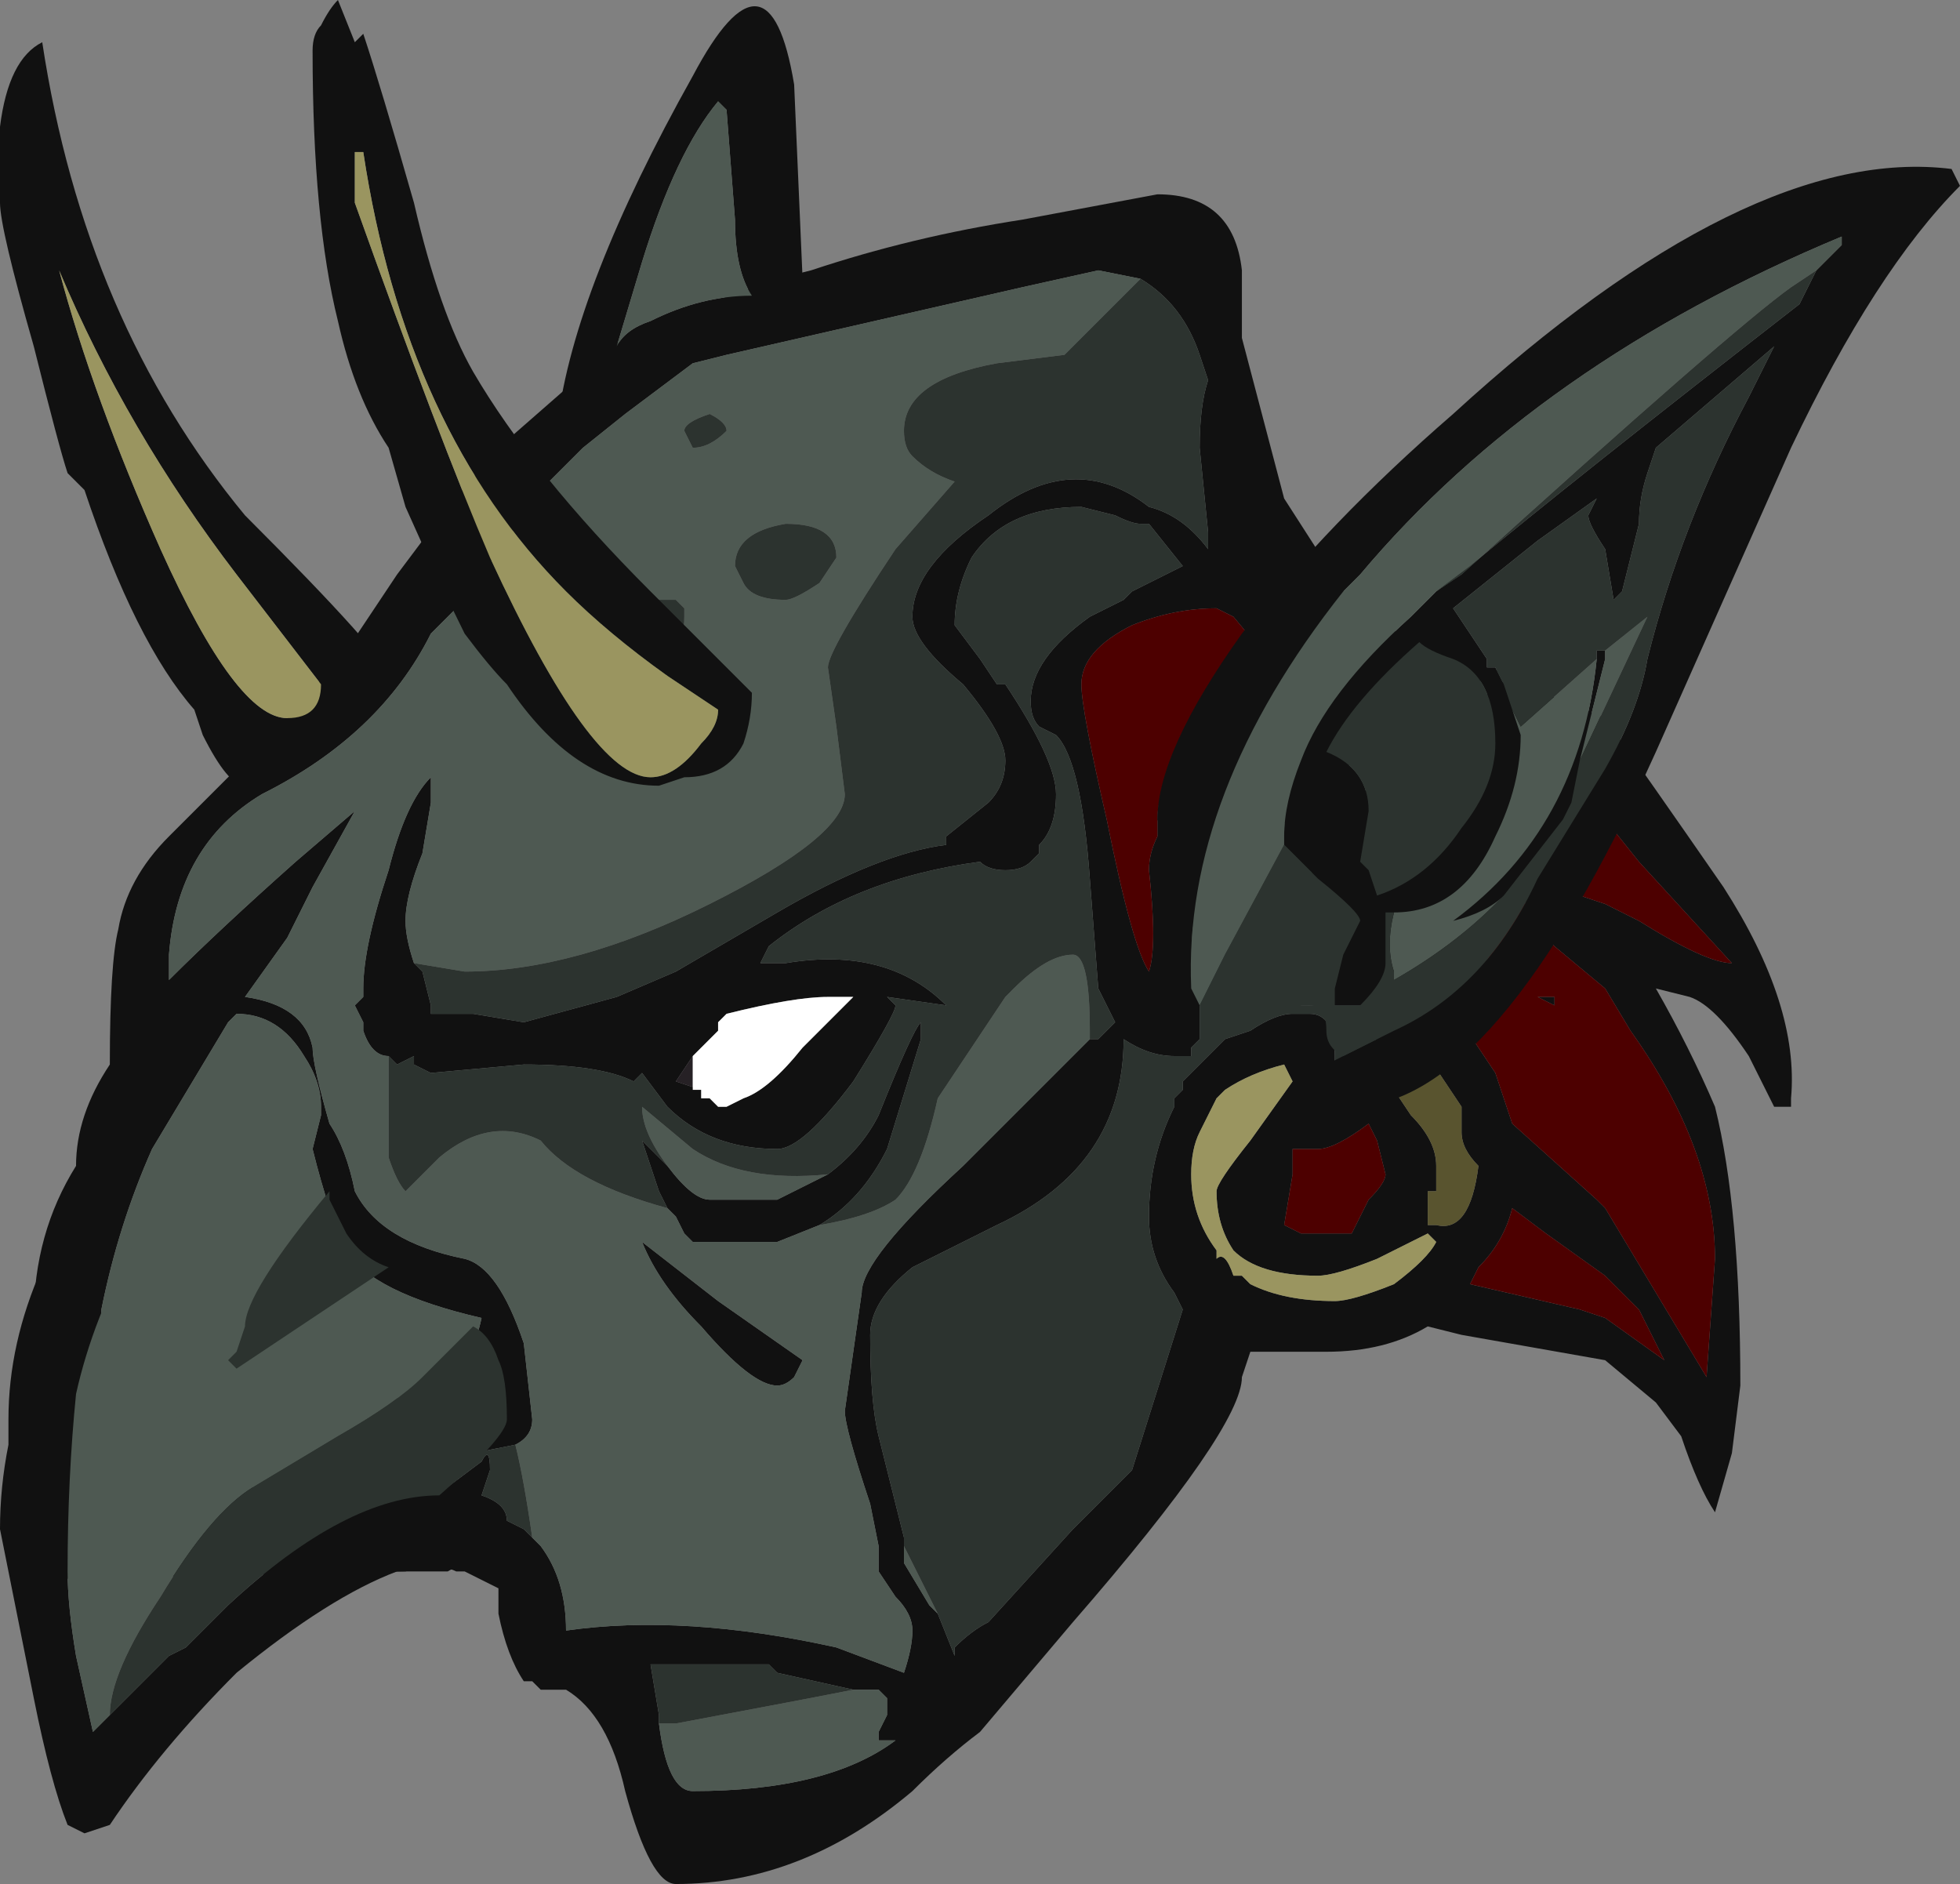 <?xml version="1.0" encoding="UTF-8" standalone="no"?>
<svg xmlns:ffdec="https://www.free-decompiler.com/flash" xmlns:xlink="http://www.w3.org/1999/xlink" ffdec:objectType="frame" height="78.05px" width="81.2px" xmlns="http://www.w3.org/2000/svg">
  <rect width="100%" height="100%" fill="#808080" stroke="none"/>
  <g transform="matrix(1.0, 0.0, 0.0, 1.0, -21.7, 102.55)">
    <use ffdec:characterId="45" height="11.15" transform="matrix(7.0, 0.0, 0.0, 7.0, 21.7, -102.55)" width="11.6" xlink:href="#shape0"/>
  </g>
  <defs>
    <g id="shape0" transform="matrix(1.0, 0.0, 0.0, 1.0, -3.1, 14.65)">
      <path d="M5.55 -8.95 L5.6 -8.9 5.65 -8.7 5.65 -8.65 5.9 -8.65 6.2 -8.6 6.75 -8.75 7.1 -8.9 7.7 -9.25 Q8.3 -9.6 8.7 -9.65 L8.7 -9.7 8.95 -9.9 Q9.05 -10.0 9.05 -10.15 9.05 -10.3 8.8 -10.6 8.5 -10.85 8.5 -11.0 8.5 -11.3 8.95 -11.6 9.45 -12.0 9.9 -11.65 10.1 -11.6 10.25 -11.4 L10.25 -11.5 10.2 -12.0 Q10.2 -12.25 10.25 -12.4 L10.2 -12.55 Q10.1 -12.85 9.85 -13.0 L9.6 -13.05 9.15 -12.95 7.4 -12.55 7.2 -12.5 6.8 -12.2 6.55 -12.0 6.3 -11.75 Q6.1 -11.45 5.8 -11.05 L5.65 -10.9 Q5.35 -10.3 4.65 -9.95 4.15 -9.65 4.1 -9.0 L4.1 -8.85 Q4.4 -9.15 4.85 -9.55 L5.2 -9.85 4.95 -9.4 4.8 -9.1 4.55 -8.75 Q4.9 -8.7 4.95 -8.45 4.95 -8.35 5.05 -8.0 5.15 -7.85 5.2 -7.6 5.35 -7.3 5.85 -7.2 6.05 -7.15 6.2 -6.7 L6.25 -6.25 Q6.25 -6.15 6.15 -6.1 L5.9 -6.05 5.7 -6.45 Q5.9 -6.6 5.95 -6.85 5.3 -7.0 5.15 -7.25 5.05 -7.45 4.95 -7.85 L5.0 -8.05 5.0 -8.1 Q5.0 -8.25 4.9 -8.4 4.75 -8.65 4.5 -8.65 L4.45 -8.6 4.0 -7.85 Q3.8 -7.4 3.7 -6.9 L3.65 -5.85 5.75 -5.85 5.95 -6.0 Q6.0 -6.1 6.0 -5.95 L5.95 -5.8 Q6.1 -5.75 6.1 -5.65 L6.2 -5.6 6.25 -5.55 6.3 -5.5 Q6.45 -5.3 6.45 -5.0 7.15 -5.1 8.05 -4.9 L8.45 -4.75 Q8.5 -4.9 8.5 -5.0 8.5 -5.1 8.4 -5.2 L8.3 -5.35 8.3 -5.5 8.25 -5.75 Q8.1 -6.2 8.1 -6.3 L8.2 -7.0 Q8.2 -7.2 8.8 -7.75 L9.55 -8.5 9.6 -8.5 9.7 -8.6 9.6 -8.8 9.55 -9.45 Q9.5 -10.15 9.35 -10.3 L9.25 -10.35 Q9.2 -10.4 9.2 -10.5 9.2 -10.75 9.55 -11.0 L9.75 -11.1 9.8 -11.15 10.1 -11.3 9.9 -11.55 9.85 -11.55 Q9.8 -11.55 9.7 -11.6 L9.5 -11.65 Q9.05 -11.65 8.85 -11.35 8.75 -11.15 8.75 -10.95 L8.9 -10.75 9.0 -10.6 9.05 -10.6 Q9.35 -10.15 9.35 -9.95 9.35 -9.75 9.25 -9.65 L9.25 -9.6 9.2 -9.55 Q9.15 -9.5 9.05 -9.5 8.95 -9.5 8.9 -9.55 8.15 -9.45 7.65 -9.05 L7.6 -8.95 7.75 -8.95 Q8.35 -9.05 8.7 -8.7 L8.35 -8.75 8.4 -8.7 Q8.4 -8.65 8.15 -8.25 7.85 -7.85 7.7 -7.85 7.3 -7.85 7.05 -8.1 L6.9 -8.3 6.85 -8.25 Q6.65 -8.35 6.2 -8.35 L5.65 -8.3 5.55 -8.35 5.55 -8.4 5.45 -8.35 5.4 -8.4 Q5.3 -8.4 5.25 -8.55 L5.25 -8.6 5.2 -8.7 5.25 -8.75 5.25 -8.8 Q5.25 -9.05 5.4 -9.5 5.5 -9.9 5.65 -10.05 L5.65 -9.9 5.6 -9.6 Q5.5 -9.35 5.5 -9.2 5.5 -9.1 5.55 -8.95 M10.45 -12.65 L10.7 -11.7 11.15 -11.0 12.6 -10.4 Q12.85 -10.05 13.3 -9.4 13.75 -8.7 13.7 -8.15 L13.7 -8.1 13.6 -8.1 13.45 -8.4 Q13.25 -8.7 13.1 -8.75 L12.9 -8.8 Q13.1 -8.45 13.25 -8.1 13.4 -7.5 13.4 -6.45 L13.35 -6.05 13.25 -5.7 Q13.15 -5.85 13.05 -6.15 L12.9 -6.35 12.6 -6.6 11.75 -6.75 11.55 -6.8 Q11.3 -6.65 10.95 -6.65 L10.5 -6.65 10.45 -6.5 Q10.45 -6.2 9.45 -5.05 L8.9 -4.4 Q8.7 -4.25 8.5 -4.05 7.85 -3.5 7.1 -3.5 6.95 -3.5 6.8 -4.05 6.7 -4.5 6.45 -4.65 L6.3 -4.65 6.25 -4.7 6.2 -4.7 Q6.1 -4.85 6.05 -5.1 L6.05 -5.25 5.85 -5.35 5.8 -5.35 Q5.7 -5.4 5.5 -5.35 L3.2 -5.3 Q3.15 -5.35 3.15 -5.45 L3.15 -5.55 3.3 -6.85 Q3.3 -7.35 3.55 -7.75 3.55 -8.05 3.75 -8.35 3.75 -8.95 3.8 -9.15 3.85 -9.45 4.1 -9.7 L4.8 -10.4 5.15 -10.8 5.45 -11.25 5.75 -11.65 6.05 -12.0 6.85 -12.7 7.7 -13.0 7.9 -13.05 Q8.5 -13.25 9.15 -13.35 L9.95 -13.5 Q10.4 -13.5 10.45 -13.05 L10.45 -12.65 M10.3 -11.05 Q10.05 -11.05 9.8 -10.95 9.5 -10.8 9.5 -10.6 9.5 -10.45 9.65 -9.8 9.8 -9.05 9.9 -8.9 9.95 -9.05 9.9 -9.5 9.9 -9.6 9.95 -9.7 L9.95 -9.8 Q9.95 -10.2 10.65 -10.7 L10.4 -11.0 10.3 -11.05 M7.05 -7.75 Q7.2 -7.55 7.3 -7.55 L7.7 -7.55 8.0 -7.7 Q8.2 -7.85 8.3 -8.05 8.5 -8.55 8.55 -8.6 L8.55 -8.5 8.35 -7.85 Q8.2 -7.55 7.95 -7.4 L7.7 -7.3 7.2 -7.3 7.15 -7.35 7.1 -7.45 7.05 -7.5 7.0 -7.6 6.9 -7.9 7.05 -7.75 M7.2 -8.4 L7.1 -8.25 7.25 -8.2 7.25 -8.15 7.3 -8.15 7.35 -8.1 7.4 -8.1 7.5 -8.15 Q7.65 -8.2 7.85 -8.45 L8.15 -8.75 8.0 -8.75 Q7.8 -8.75 7.4 -8.65 L7.35 -8.6 7.35 -8.55 7.2 -8.4 M10.9 -10.0 L12.3 -10.9 12.35 -10.9 10.15 -9.15 10.2 -8.7 10.2 -8.5 10.15 -8.45 10.15 -8.4 10.05 -8.4 Q9.9 -8.4 9.75 -8.5 9.75 -7.75 9.0 -7.4 L8.5 -7.15 Q8.25 -6.95 8.25 -6.75 8.25 -6.35 8.3 -6.15 L8.45 -5.55 8.45 -5.4 8.6 -5.15 8.65 -5.1 8.75 -4.85 8.75 -4.9 Q8.85 -5.0 8.95 -5.05 L9.45 -5.6 9.8 -5.95 10.1 -6.9 10.05 -7.0 Q9.9 -7.2 9.9 -7.45 9.9 -7.8 10.05 -8.1 L10.05 -8.15 10.1 -8.2 10.1 -8.25 10.35 -8.5 10.5 -8.55 Q10.65 -8.65 10.75 -8.65 L10.85 -8.65 Q11.0 -8.65 11.0 -8.4 L11.0 -8.35 11.25 -8.45 11.2 -8.7 10.8 -8.7 10.9 -10.0 M11.3 -8.25 L11.35 -8.2 11.45 -8.05 Q11.6 -7.9 11.6 -7.75 L11.6 -7.6 11.55 -7.6 11.55 -7.4 11.6 -7.4 Q11.8 -7.35 11.85 -7.75 11.75 -7.85 11.75 -7.95 L11.75 -8.1 11.55 -8.4 11.3 -8.25 M10.35 -8.2 L10.3 -8.15 10.2 -7.95 Q10.15 -7.85 10.15 -7.7 10.15 -7.45 10.3 -7.25 L10.3 -7.2 Q10.35 -7.25 10.4 -7.1 L10.45 -7.1 10.5 -7.05 Q10.7 -6.95 11.0 -6.95 11.1 -6.95 11.35 -7.05 11.55 -7.2 11.6 -7.3 L11.55 -7.35 11.25 -7.2 Q11.0 -7.1 10.9 -7.1 10.55 -7.1 10.4 -7.25 10.3 -7.4 10.3 -7.6 10.3 -7.65 10.5 -7.9 L10.75 -8.25 10.7 -8.35 Q10.5 -8.3 10.35 -8.2 M10.75 -7.7 L10.7 -7.4 10.8 -7.35 11.1 -7.35 11.2 -7.55 Q11.3 -7.65 11.3 -7.7 L11.25 -7.9 11.2 -8.0 Q11.0 -7.85 10.9 -7.85 L10.75 -7.85 10.75 -7.7 M7.25 -6.8 Q7.0 -7.05 6.9 -7.3 L7.35 -6.95 7.85 -6.6 7.8 -6.5 Q7.75 -6.45 7.7 -6.45 7.55 -6.45 7.25 -6.8 M8.15 -4.65 L7.7 -4.75 7.65 -4.8 7.55 -4.8 Q7.2 -4.8 6.95 -4.8 L7.0 -4.5 7.0 -4.45 Q7.05 -4.05 7.2 -4.05 8.0 -4.05 8.4 -4.35 L8.3 -4.35 8.3 -4.4 8.35 -4.5 8.35 -4.6 8.3 -4.65 8.15 -4.65 M12.6 -9.8 L12.45 -9.35 12.6 -9.3 12.8 -9.2 Q13.2 -8.95 13.35 -8.95 L12.8 -9.55 12.6 -9.8 M12.1 -9.45 L11.75 -8.6 11.95 -8.3 12.05 -8.0 12.55 -7.55 12.6 -7.5 13.2 -6.5 13.25 -7.2 Q13.25 -7.85 12.75 -8.55 L12.6 -8.8 12.3 -9.05 Q12.1 -9.25 12.1 -9.45 M12.3 -8.75 L12.3 -8.7 12.2 -8.75 12.3 -8.75 M11.85 -7.15 L11.8 -7.05 12.45 -6.9 12.6 -6.85 12.95 -6.6 12.8 -6.9 12.6 -7.1 12.25 -7.35 12.05 -7.5 Q12.0 -7.3 11.85 -7.15" fill="#111111" fill-rule="evenodd" stroke="none"/>
      <path d="M10.3 -11.05 L10.4 -11.0 10.65 -10.7 Q9.95 -10.2 9.95 -9.8 L9.95 -9.7 Q9.9 -9.6 9.9 -9.5 9.95 -9.05 9.9 -8.9 9.8 -9.05 9.65 -9.8 9.5 -10.45 9.5 -10.6 9.5 -10.8 9.8 -10.95 10.05 -11.05 10.3 -11.05 M10.75 -7.7 L10.75 -7.85 10.9 -7.85 Q11.0 -7.85 11.2 -8.0 L11.25 -7.9 11.3 -7.7 Q11.3 -7.65 11.2 -7.55 L11.1 -7.35 10.8 -7.35 10.7 -7.4 10.75 -7.7 M12.1 -9.45 Q12.1 -9.25 12.3 -9.05 L12.6 -8.8 12.75 -8.55 Q13.25 -7.85 13.25 -7.2 L13.2 -6.5 12.6 -7.5 12.55 -7.55 12.05 -8.0 11.95 -8.3 11.75 -8.6 12.1 -9.45 M12.6 -9.8 L12.8 -9.55 13.35 -8.95 Q13.2 -8.95 12.8 -9.2 L12.6 -9.3 12.45 -9.35 12.6 -9.8 M12.3 -8.75 L12.2 -8.75 12.3 -8.7 12.3 -8.75 M11.85 -7.15 Q12.0 -7.3 12.05 -7.5 L12.25 -7.35 12.6 -7.1 12.8 -6.9 12.95 -6.6 12.6 -6.85 12.45 -6.9 11.8 -7.05 11.85 -7.15" fill="#4d0000" fill-rule="evenodd" stroke="none"/>
      <path d="M7.25 -8.2 L7.1 -8.25 7.2 -8.4 7.2 -8.2 7.25 -8.2" fill="#262125" fill-rule="evenodd" stroke="none"/>
      <path d="M9.85 -13.0 L9.4 -12.55 9.0 -12.5 Q8.45 -12.4 8.45 -12.1 8.45 -12.0 8.5 -11.95 8.6 -11.85 8.75 -11.8 L8.4 -11.4 Q8.0 -10.8 8.0 -10.7 L8.05 -10.35 8.1 -9.95 Q8.1 -9.7 7.3 -9.3 6.5 -8.9 5.85 -8.9 L5.55 -8.95 Q5.5 -9.1 5.5 -9.2 5.5 -9.35 5.6 -9.6 L5.65 -9.9 5.65 -10.05 Q5.5 -9.9 5.4 -9.5 5.25 -9.05 5.25 -8.8 L5.25 -8.75 5.2 -8.7 5.25 -8.6 5.25 -8.55 Q5.3 -8.4 5.4 -8.4 L5.4 -8.1 Q5.4 -7.95 5.4 -7.8 5.45 -7.65 5.5 -7.6 L5.7 -7.8 Q6.0 -8.05 6.3 -7.9 6.5 -7.65 7.05 -7.5 L7.1 -7.45 7.15 -7.35 7.2 -7.3 7.7 -7.3 7.95 -7.4 Q8.25 -7.45 8.4 -7.55 8.55 -7.7 8.65 -8.15 L9.05 -8.75 9.1 -8.8 Q9.3 -9.0 9.45 -9.0 9.55 -9.0 9.55 -8.55 L9.55 -8.5 8.8 -7.75 Q8.2 -7.2 8.2 -7.0 L8.1 -6.3 Q8.1 -6.2 8.25 -5.75 L8.3 -5.5 8.3 -5.35 8.4 -5.2 Q8.5 -5.1 8.5 -5.0 8.5 -4.9 8.45 -4.75 L8.05 -4.9 Q7.15 -5.1 6.45 -5.0 6.45 -5.3 6.3 -5.5 L6.25 -5.55 Q6.2 -5.9 6.15 -6.1 6.25 -6.15 6.25 -6.25 L6.2 -6.7 Q6.05 -7.15 5.85 -7.2 5.35 -7.3 5.2 -7.6 5.15 -7.85 5.05 -8.0 4.95 -8.35 4.95 -8.45 4.9 -8.7 4.55 -8.75 L4.8 -9.1 4.95 -9.4 5.2 -9.85 4.85 -9.55 Q4.4 -9.15 4.1 -8.85 L4.1 -9.0 Q4.15 -9.65 4.65 -9.95 5.35 -10.3 5.65 -10.9 L5.8 -11.05 Q6.1 -11.45 6.3 -11.75 L6.55 -12.0 6.8 -12.2 7.2 -12.5 7.4 -12.55 9.15 -12.95 9.6 -13.05 9.85 -13.0 M3.65 -5.85 L3.7 -6.9 Q3.8 -7.4 4.0 -7.85 L4.45 -8.6 4.5 -8.65 Q4.75 -8.65 4.9 -8.4 5.0 -8.25 5.0 -8.1 L5.0 -8.05 4.95 -7.85 Q5.05 -7.45 5.15 -7.25 5.3 -7.0 5.95 -6.85 5.9 -6.6 5.7 -6.45 L3.65 -5.85 M7.05 -7.75 Q6.9 -7.95 6.9 -8.1 L7.2 -7.85 Q7.5 -7.65 8.0 -7.7 L7.7 -7.55 7.3 -7.55 Q7.2 -7.55 7.05 -7.75 M7.75 -11.1 Q7.8 -11.1 7.95 -11.2 L8.05 -11.35 Q8.05 -11.55 7.75 -11.55 7.45 -11.5 7.45 -11.3 L7.5 -11.2 Q7.55 -11.1 7.75 -11.1 M7.15 -11.05 L7.1 -11.1 6.8 -11.1 6.95 -10.75 Q7.15 -10.75 7.15 -11.0 L7.15 -11.05 M7.15 -12.1 L7.2 -12.0 Q7.3 -12.0 7.4 -12.1 7.4 -12.15 7.3 -12.2 7.15 -12.15 7.15 -12.1 M12.3 -10.9 L10.9 -10.0 10.15 -9.15 12.35 -10.9 12.3 -10.9 M8.65 -5.1 L8.6 -5.15 8.45 -5.4 8.45 -5.55 8.45 -5.5 8.65 -5.1 M7.25 -6.8 Q7.55 -6.45 7.7 -6.45 7.75 -6.45 7.8 -6.5 L7.85 -6.6 7.35 -6.95 6.9 -7.3 Q7.0 -7.05 7.25 -6.8 M7.0 -4.45 L7.1 -4.45 Q7.9 -4.6 8.15 -4.65 L8.3 -4.65 8.35 -4.6 8.35 -4.5 8.3 -4.4 8.3 -4.35 8.4 -4.35 Q8.0 -4.05 7.2 -4.05 7.05 -4.05 7.0 -4.45" fill="#4e5952" fill-rule="evenodd" stroke="none"/>
      <path d="M10.35 -8.2 Q10.5 -8.3 10.7 -8.35 L10.75 -8.25 10.5 -7.9 Q10.3 -7.65 10.3 -7.6 10.3 -7.4 10.4 -7.25 10.55 -7.1 10.9 -7.1 11.0 -7.1 11.25 -7.2 L11.55 -7.35 11.6 -7.3 Q11.55 -7.2 11.35 -7.05 11.1 -6.95 11.0 -6.95 10.7 -6.95 10.5 -7.05 L10.45 -7.1 10.4 -7.1 Q10.35 -7.25 10.3 -7.2 L10.3 -7.25 Q10.15 -7.45 10.15 -7.7 10.15 -7.85 10.2 -7.95 L10.3 -8.15 10.35 -8.2" fill="#9a9560" fill-rule="evenodd" stroke="none"/>
      <path d="M11.3 -8.25 L11.55 -8.4 11.75 -8.1 11.75 -7.95 Q11.75 -7.85 11.85 -7.75 11.8 -7.35 11.6 -7.4 L11.55 -7.4 11.55 -7.6 11.6 -7.6 11.6 -7.75 Q11.6 -7.9 11.45 -8.05 L11.35 -8.2 11.3 -8.25" fill="#59542f" fill-rule="evenodd" stroke="none"/>
      <path d="M9.85 -13.0 Q10.1 -12.85 10.2 -12.55 L10.25 -12.4 Q10.2 -12.25 10.2 -12.0 L10.25 -11.5 10.25 -11.4 Q10.1 -11.6 9.9 -11.65 9.45 -12.0 8.95 -11.6 8.5 -11.3 8.5 -11.0 8.5 -10.85 8.8 -10.6 9.05 -10.3 9.05 -10.15 9.05 -10.0 8.95 -9.9 L8.7 -9.7 8.7 -9.65 Q8.3 -9.6 7.7 -9.25 L7.1 -8.9 6.75 -8.75 6.2 -8.6 5.9 -8.65 5.65 -8.65 5.65 -8.7 5.6 -8.9 5.55 -8.95 5.85 -8.9 Q6.5 -8.9 7.3 -9.3 8.1 -9.7 8.1 -9.95 L8.05 -10.35 8.0 -10.7 Q8.0 -10.8 8.4 -11.4 L8.75 -11.8 Q8.6 -11.85 8.5 -11.95 8.45 -12.0 8.45 -12.1 8.45 -12.4 9.0 -12.5 L9.4 -12.55 9.85 -13.0 M5.4 -8.4 L5.45 -8.35 5.55 -8.4 5.55 -8.35 5.65 -8.3 6.2 -8.35 Q6.65 -8.35 6.85 -8.25 L6.9 -8.3 7.05 -8.1 Q7.3 -7.85 7.7 -7.85 7.85 -7.85 8.15 -8.25 8.4 -8.65 8.4 -8.7 L8.35 -8.75 8.7 -8.7 Q8.35 -9.05 7.75 -8.95 L7.6 -8.95 7.65 -9.05 Q8.15 -9.45 8.9 -9.55 8.95 -9.5 9.05 -9.5 9.15 -9.5 9.2 -9.55 L9.25 -9.6 9.25 -9.65 Q9.35 -9.75 9.35 -9.95 9.35 -10.15 9.05 -10.6 L9.0 -10.6 8.9 -10.75 8.75 -10.95 Q8.75 -11.15 8.85 -11.35 9.05 -11.65 9.5 -11.65 L9.7 -11.6 Q9.8 -11.55 9.85 -11.55 L9.9 -11.55 10.1 -11.3 9.8 -11.15 9.75 -11.1 9.55 -11.0 Q9.2 -10.75 9.2 -10.5 9.2 -10.4 9.25 -10.35 L9.35 -10.3 Q9.5 -10.15 9.55 -9.45 L9.6 -8.8 9.7 -8.6 9.6 -8.5 9.55 -8.5 9.55 -8.55 Q9.55 -9.0 9.45 -9.0 9.3 -9.0 9.1 -8.8 L9.05 -8.75 8.65 -8.15 Q8.55 -7.7 8.4 -7.55 8.25 -7.45 7.95 -7.4 8.2 -7.55 8.35 -7.85 L8.55 -8.5 8.55 -8.6 Q8.5 -8.55 8.3 -8.05 8.2 -7.85 8.0 -7.7 7.5 -7.65 7.2 -7.85 L6.9 -8.1 Q6.9 -7.95 7.05 -7.75 L6.9 -7.9 7.0 -7.6 7.05 -7.5 Q6.5 -7.65 6.3 -7.9 6.0 -8.05 5.7 -7.8 L5.5 -7.6 Q5.45 -7.65 5.4 -7.8 5.4 -7.95 5.4 -8.1 L5.4 -8.4 M6.25 -5.55 L6.2 -5.6 6.1 -5.65 Q6.1 -5.75 5.95 -5.8 L6.0 -5.95 Q6.0 -6.1 5.95 -6.0 L5.75 -5.85 3.65 -5.85 5.7 -6.45 5.9 -6.05 6.15 -6.1 Q6.2 -5.9 6.25 -5.55 M7.15 -12.1 Q7.15 -12.15 7.3 -12.2 7.4 -12.15 7.4 -12.1 7.3 -12.0 7.2 -12.0 L7.15 -12.1 M7.15 -11.05 L7.15 -11.0 Q7.15 -10.75 6.95 -10.75 L6.8 -11.1 7.1 -11.1 7.15 -11.05 M7.75 -11.1 Q7.55 -11.1 7.5 -11.2 L7.45 -11.3 Q7.45 -11.5 7.75 -11.55 8.05 -11.55 8.05 -11.35 L7.95 -11.2 Q7.8 -11.1 7.75 -11.1 M10.9 -10.0 L10.8 -8.7 11.2 -8.7 11.25 -8.45 11.0 -8.35 11.0 -8.4 Q11.0 -8.65 10.85 -8.65 L10.75 -8.65 Q10.65 -8.65 10.5 -8.55 L10.35 -8.5 10.1 -8.25 10.1 -8.2 10.05 -8.15 10.05 -8.1 Q9.9 -7.8 9.9 -7.45 9.9 -7.2 10.05 -7.0 L10.1 -6.9 9.8 -5.95 9.45 -5.6 8.95 -5.05 Q8.85 -5.0 8.75 -4.9 L8.75 -4.85 8.65 -5.1 8.45 -5.5 8.45 -5.55 8.3 -6.15 Q8.25 -6.35 8.25 -6.75 8.25 -6.95 8.5 -7.15 L9.0 -7.4 Q9.75 -7.75 9.75 -8.5 9.9 -8.4 10.05 -8.4 L10.15 -8.4 10.15 -8.45 10.2 -8.5 10.2 -8.7 10.15 -9.15 10.9 -10.0 M12.35 -10.9 L12.3 -10.9 12.35 -10.9 M8.15 -4.65 Q7.9 -4.6 7.1 -4.45 L7.0 -4.45 7.0 -4.5 6.95 -4.8 Q7.2 -4.8 7.55 -4.8 L7.65 -4.8 7.7 -4.75 8.15 -4.65" fill="#2c332f" fill-rule="evenodd" stroke="none"/>
      <path d="M7.25 -8.2 L7.2 -8.2 7.2 -8.4 7.35 -8.55 7.35 -8.6 7.4 -8.65 Q7.8 -8.75 8.0 -8.75 L8.15 -8.75 7.85 -8.45 Q7.65 -8.2 7.5 -8.15 L7.4 -8.1 7.35 -8.1 7.3 -8.15 7.25 -8.15 7.25 -8.2" fill="#ffffff" fill-rule="evenodd" stroke="none"/>
      <path d="M5.0 -14.5 Q5.05 -14.6 5.1 -14.65 L5.2 -14.4 5.25 -14.45 Q5.35 -14.15 5.55 -13.45 5.7 -12.8 5.9 -12.45 6.25 -11.85 6.95 -11.15 L7.55 -10.55 Q7.55 -10.4 7.5 -10.25 7.4 -10.05 7.15 -10.05 L7.0 -10.0 Q6.5 -10.0 6.1 -10.6 6.0 -10.7 5.85 -10.9 5.7 -11.2 5.5 -11.65 L5.4 -12.0 Q5.2 -12.3 5.1 -12.75 4.95 -13.35 4.95 -14.35 4.95 -14.45 5.0 -14.5 M10.7 -9.65 L10.7 -9.7 Q10.7 -9.9 10.8 -10.15 10.95 -10.55 11.45 -11.0 L11.6 -11.15 11.8 -11.3 Q12.4 -11.8 13.75 -12.85 L13.85 -13.05 14.0 -13.2 14.0 -13.25 Q12.2 -12.5 11.15 -11.25 L11.05 -11.15 Q10.1 -9.95 10.15 -8.8 L10.15 -8.65 10.05 -8.6 10.0 -9.6 9.95 -9.6 10.0 -9.65 9.95 -9.8 Q9.95 -10.2 10.45 -10.9 10.95 -11.55 11.7 -12.2 13.45 -13.8 14.65 -13.65 L14.7 -13.55 Q14.2 -13.05 13.7 -12.0 L12.9 -10.2 Q11.95 -8.1 11.1 -8.1 10.85 -8.1 10.85 -8.3 L11.05 -8.4 11.35 -8.55 Q11.9 -8.8 12.2 -9.45 L12.6 -10.1 Q12.8 -10.45 12.85 -10.75 13.05 -11.55 13.45 -12.3 L13.6 -12.6 12.9 -12.0 12.85 -11.85 Q12.8 -11.7 12.8 -11.55 L12.7 -11.15 12.65 -11.1 12.6 -11.4 Q12.5 -11.55 12.5 -11.6 L12.55 -11.7 12.2 -11.45 11.7 -11.05 11.9 -10.75 11.9 -10.7 11.95 -10.7 12.0 -10.6 12.05 -10.45 12.1 -10.3 Q12.1 -10.0 11.95 -9.7 11.75 -9.25 11.35 -9.25 L11.3 -9.25 11.3 -8.95 Q11.3 -8.85 11.15 -8.7 L11.0 -8.7 11.0 -8.8 11.05 -9.0 11.15 -9.2 Q11.15 -9.25 10.9 -9.45 L10.7 -9.65 M7.4 -14.0 L7.35 -14.05 Q7.1 -13.75 6.9 -13.1 L6.75 -12.6 Q6.8 -12.7 6.95 -12.75 7.25 -12.9 7.55 -12.9 7.45 -13.05 7.45 -13.35 L7.4 -14.0 M7.75 -12.9 L7.65 -12.85 7.6 -12.85 Q6.8 -12.5 6.6 -12.35 L6.45 -12.15 6.4 -12.15 Q6.5 -12.95 7.2 -14.2 7.65 -15.05 7.8 -14.15 L7.85 -13.0 Q7.85 -12.9 7.75 -12.9 M7.05 -10.65 Q6.7 -10.9 6.45 -11.15 5.5 -12.1 5.25 -13.75 L5.2 -13.75 5.2 -13.45 Q5.7 -12.05 6.0 -11.35 6.6 -10.05 6.95 -10.05 7.1 -10.05 7.25 -10.25 7.35 -10.35 7.35 -10.45 L7.05 -10.65 M11.2 -9.85 L11.15 -9.55 11.2 -9.5 11.25 -9.35 Q11.55 -9.45 11.75 -9.75 11.95 -10.0 11.95 -10.25 11.95 -10.65 11.7 -10.75 11.55 -10.8 11.5 -10.85 11.1 -10.5 10.95 -10.2 11.2 -10.1 11.2 -9.85 M12.0 -9.35 Q11.9 -9.25 11.7 -9.2 12.45 -9.75 12.55 -10.75 L12.55 -10.8 12.6 -10.8 12.6 -10.75 12.45 -10.15 12.4 -9.9 12.35 -9.8 12.0 -9.35 M3.1 -13.9 Q3.15 -14.3 3.35 -14.4 3.6 -12.75 4.55 -11.6 5.4 -10.75 5.4 -10.65 5.25 -10.4 5.05 -10.3 4.95 -10.15 4.8 -10.15 L4.7 -10.15 Q4.65 -10.0 4.55 -10.0 4.45 -10.0 4.3 -10.3 L4.25 -10.45 Q3.9 -10.85 3.6 -11.75 L3.5 -11.85 Q3.45 -12.0 3.3 -12.6 3.1 -13.3 3.1 -13.45 L3.1 -13.9 M3.45 -13.05 Q3.65 -12.3 4.05 -11.4 4.5 -10.4 4.8 -10.4 5.0 -10.4 5.0 -10.6 L4.5 -11.25 Q3.85 -12.1 3.45 -13.05 M5.7 -5.8 Q6.05 -5.8 6.1 -5.55 L5.75 -5.35 5.45 -5.35 Q5.05 -5.2 4.5 -4.75 4.05 -4.3 3.75 -3.85 L3.6 -3.8 3.5 -3.85 Q3.4 -4.1 3.3 -4.6 L3.1 -5.6 Q3.1 -5.85 3.15 -6.1 L3.15 -6.25 Q3.15 -6.7 3.35 -7.15 3.45 -7.4 3.75 -7.9 4.1 -8.85 4.35 -9.0 L4.35 -8.95 Q3.7 -7.9 3.55 -6.4 3.5 -5.9 3.5 -5.35 3.5 -5.15 3.55 -4.85 L3.65 -4.4 3.8 -4.55 4.1 -4.85 4.2 -4.9 4.45 -5.15 Q5.15 -5.8 5.7 -5.8" fill="#111111" fill-rule="evenodd" stroke="none"/>
      <path d="M11.6 -11.15 L11.45 -11.0 Q10.95 -10.55 10.8 -10.15 10.7 -9.9 10.7 -9.7 L10.7 -9.65 10.35 -9.0 10.2 -8.7 10.15 -8.8 Q10.1 -9.95 11.05 -11.15 L11.15 -11.25 Q12.2 -12.5 14.0 -13.25 L14.0 -13.2 13.85 -13.05 13.7 -12.95 Q13.35 -12.7 11.75 -11.25 L11.6 -11.15 M11.35 -9.25 Q11.75 -9.25 11.95 -9.7 12.1 -10.0 12.1 -10.3 L12.05 -10.45 12.1 -10.35 12.55 -10.75 Q12.45 -9.75 11.7 -9.2 11.9 -9.25 12.0 -9.35 L11.95 -9.3 Q11.7 -9.05 11.35 -8.85 L11.35 -8.9 Q11.3 -9.05 11.35 -9.25 M7.4 -14.0 L7.45 -13.35 Q7.45 -13.05 7.55 -12.9 7.25 -12.9 6.95 -12.75 6.8 -12.7 6.75 -12.6 L6.9 -13.1 Q7.1 -13.75 7.35 -14.05 L7.4 -14.0 M3.55 -6.4 Q3.65 -6.85 3.9 -7.3 4.1 -7.65 4.2 -7.7 4.35 -7.75 4.35 -7.4 4.35 -7.15 4.15 -6.6 L4.05 -6.2 Q4.25 -6.35 4.5 -6.35 L4.9 -6.55 Q5.35 -6.75 5.7 -6.8 L5.9 -6.8 5.6 -6.5 Q5.45 -6.35 5.1 -6.15 L4.6 -5.85 Q4.35 -5.7 4.05 -5.2 3.75 -4.75 3.75 -4.5 L3.8 -4.55 3.65 -4.4 3.55 -4.85 Q3.5 -5.15 3.5 -5.35 3.5 -5.9 3.55 -6.4 M12.6 -10.8 L12.85 -11.0 12.45 -10.15 12.6 -10.75 12.6 -10.8" fill="#4e5952" fill-rule="evenodd" stroke="none"/>
      <path d="M11.6 -11.15 L11.75 -11.25 Q13.35 -12.7 13.7 -12.95 L13.85 -13.05 13.75 -12.85 Q12.4 -11.8 11.8 -11.3 L11.6 -11.15 M10.2 -8.7 L10.35 -9.0 10.7 -9.65 10.9 -9.45 Q11.15 -9.25 11.15 -9.2 L11.05 -9.0 11.0 -8.8 11.0 -8.7 11.15 -8.7 Q11.3 -8.85 11.3 -8.95 L11.3 -9.25 11.35 -9.25 Q11.3 -9.05 11.35 -8.9 L11.35 -8.85 Q11.7 -9.05 11.95 -9.3 L12.0 -9.35 12.35 -9.8 12.4 -9.9 12.45 -10.15 12.85 -11.0 12.6 -10.8 12.55 -10.8 12.55 -10.75 12.1 -10.35 12.05 -10.45 12.0 -10.6 11.95 -10.7 11.9 -10.7 11.9 -10.75 11.7 -11.05 12.2 -11.45 12.55 -11.7 12.5 -11.6 Q12.5 -11.55 12.6 -11.4 L12.65 -11.1 12.7 -11.15 12.8 -11.55 Q12.8 -11.7 12.85 -11.85 L12.9 -12.0 13.6 -12.6 13.45 -12.3 Q13.05 -11.55 12.85 -10.75 12.8 -10.45 12.6 -10.1 L12.2 -9.45 Q11.9 -8.8 11.35 -8.55 L11.05 -8.4 Q10.95 -8.45 10.95 -8.55 10.95 -8.7 10.85 -8.7 10.6 -8.7 10.5 -8.65 10.4 -8.55 10.35 -8.55 L10.3 -8.55 10.3 -8.6 10.2 -8.7 M11.2 -9.85 Q11.2 -10.1 10.95 -10.2 11.1 -10.5 11.5 -10.85 11.55 -10.8 11.7 -10.75 11.95 -10.65 11.95 -10.25 11.95 -10.0 11.75 -9.75 11.55 -9.45 11.25 -9.35 L11.2 -9.5 11.15 -9.55 11.2 -9.85 M5.9 -6.8 Q6.0 -6.75 6.05 -6.6 6.1 -6.5 6.1 -6.25 6.1 -6.15 5.7 -5.8 5.15 -5.8 4.45 -5.15 L4.2 -4.9 4.1 -4.85 3.8 -4.55 3.75 -4.5 Q3.75 -4.75 4.05 -5.2 4.35 -5.7 4.6 -5.85 L5.1 -6.15 Q5.45 -6.35 5.6 -6.5 L5.9 -6.8 M5.05 -7.6 L5.05 -7.55 Q5.1 -7.45 5.15 -7.35 5.25 -7.2 5.4 -7.15 L4.5 -6.55 4.45 -6.6 4.5 -6.65 4.55 -6.8 Q4.55 -7.0 5.05 -7.6" fill="#2c332f" fill-rule="evenodd" stroke="none"/>
      <path d="M7.05 -10.65 L7.35 -10.45 Q7.35 -10.35 7.25 -10.25 7.1 -10.05 6.95 -10.05 6.6 -10.05 6.0 -11.35 5.7 -12.05 5.2 -13.45 L5.2 -13.75 5.25 -13.75 Q5.5 -12.1 6.45 -11.15 6.7 -10.9 7.05 -10.65 M3.45 -13.05 Q3.85 -12.1 4.5 -11.25 L5.0 -10.6 Q5.0 -10.4 4.8 -10.4 4.5 -10.4 4.05 -11.4 3.65 -12.3 3.45 -13.05" fill="#9a9560" fill-rule="evenodd" stroke="none"/>
    </g>
  </defs>
</svg>
